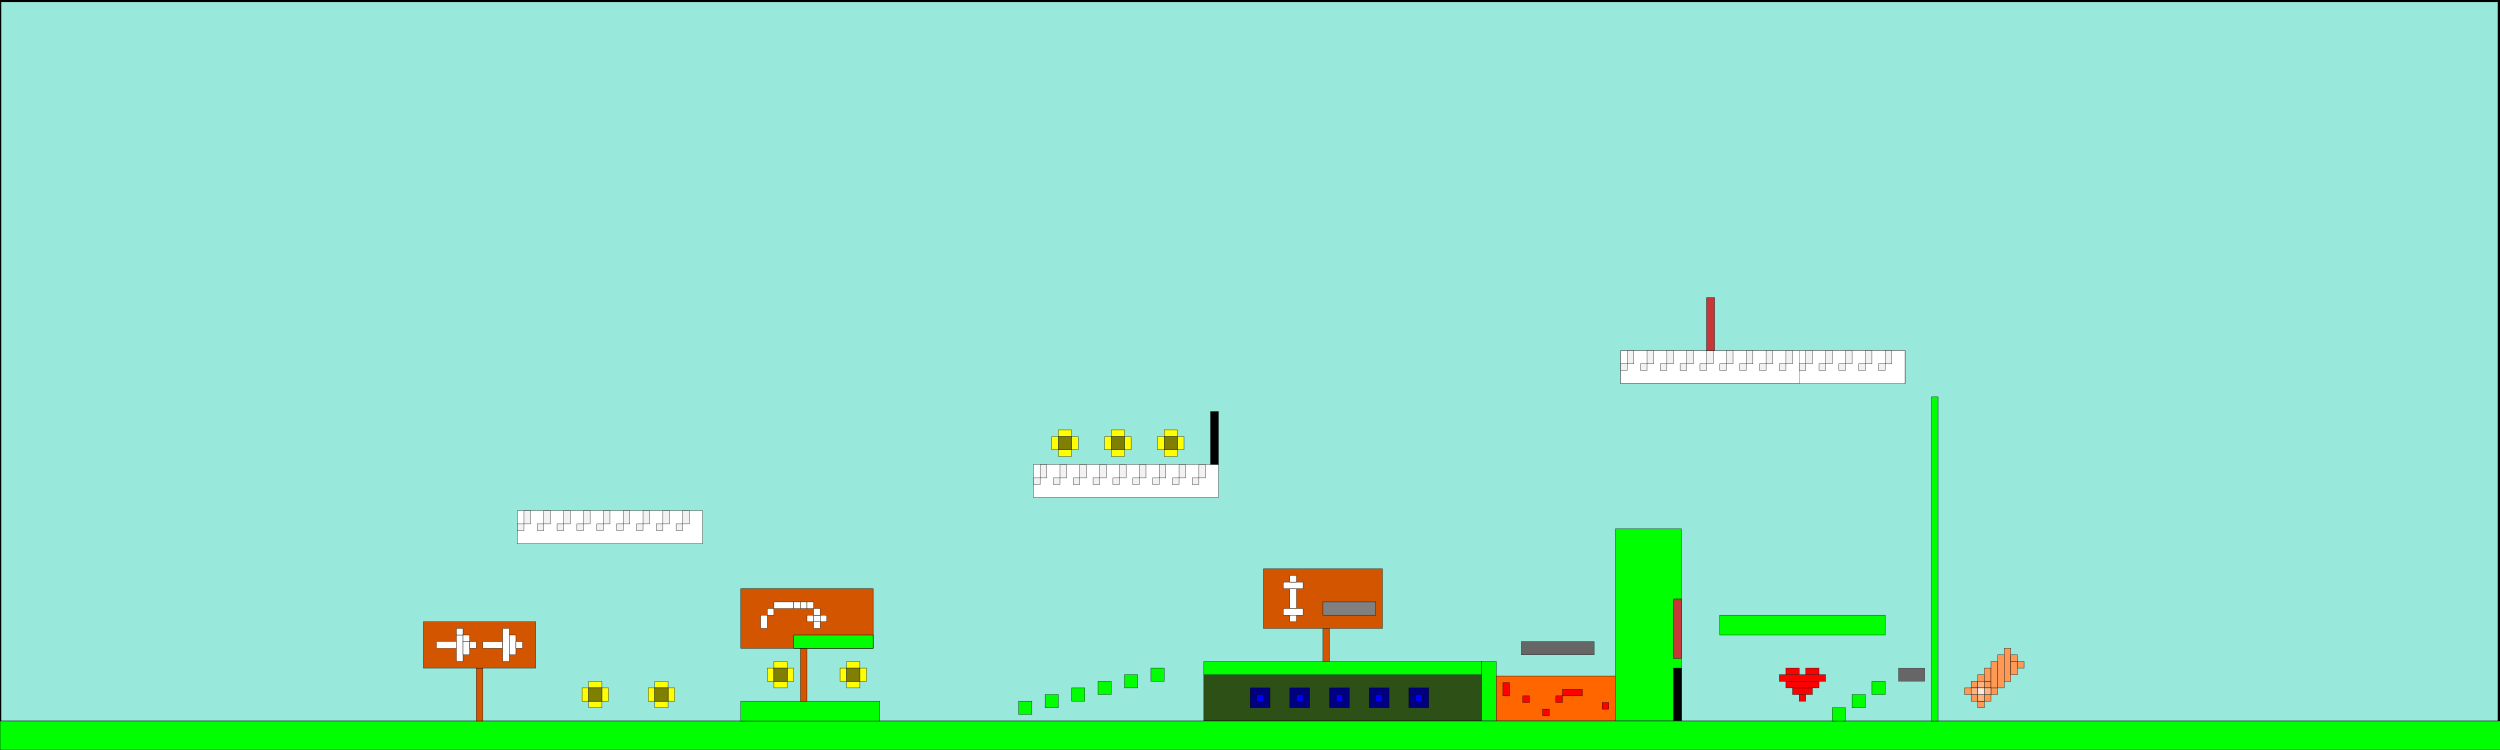 <?xml version="1.0" encoding="UTF-8" standalone="no"?>
<svg
   xmlns:osb="http://www.openswatchbook.org/uri/2009/osb"
   xmlns:dc="http://purl.org/dc/elements/1.1/"
   xmlns:cc="http://creativecommons.org/ns#"
   xmlns:rdf="http://www.w3.org/1999/02/22-rdf-syntax-ns#"
   xmlns:svg="http://www.w3.org/2000/svg"
   xmlns="http://www.w3.org/2000/svg"
   xmlns:xlink="http://www.w3.org/1999/xlink"
   xmlns:sodipodi="http://sodipodi.sourceforge.net/DTD/sodipodi-0.dtd"
   xmlns:inkscape="http://www.inkscape.org/namespaces/inkscape"
   width="2000mm"
   height="600mm"
   viewBox="0 0 2000 600"
   version="1.1"
   id="svg8"
   inkscape:version="1.0.2 (e86c870879, 2021-01-15)"
   sodipodi:docname="Uzun vadiler.svg">
  <rect x="0" y="0" width="2000" height="600" fill="#333333" stroke="none"/>
  <defs
     id="defs2">
    <linearGradient
       inkscape:collect="always"
       id="linearGradient2833">
      <stop
         style="stop-color:#00ff00;stop-opacity:1;"
         offset="0"
         id="stop2829" />
      <stop
         style="stop-color:#00ff00;stop-opacity:0;"
         offset="1"
         id="stop2831" />
    </linearGradient>
    <linearGradient
       id="linearGradient2825"
       osb:paint="solid">
      <stop
         style="stop-color:#00ff00;stop-opacity:1;"
         offset="0"
         id="stop2823" />
    </linearGradient>
    <linearGradient
       inkscape:collect="always"
       xlink:href="#linearGradient2833"
       id="linearGradient2873"
       gradientUnits="userSpaceOnUse"
       x1="-1.757"
       y1="27.056"
       x2="27.787"
       y2="27.056" />
  </defs>
  <sodipodi:namedview
     id="base"
     pagecolor="#ffffff"
     bordercolor="#666666"
     borderopacity="1.0"
     inkscape:pageopacity="0.0"
     inkscape:pageshadow="2"
     inkscape:zoom="0.5"
     inkscape:cx="6318.0536"
     inkscape:cy="1869.9782"
     inkscape:document-units="px"
     inkscape:current-layer="layer1"
     inkscape:document-rotation="0"
     showgrid="true"
     showguides="false"
     inkscape:window-width="1366"
     inkscape:window-height="704"
     inkscape:window-x="0"
     inkscape:window-y="0"
     inkscape:window-maximized="1">
    <inkscape:grid
       type="xygrid"
       id="grid2910" />
  </sodipodi:namedview>
  <g
     inkscape:label="Katman 1"
     inkscape:groupmode="layer"
     id="layer1">
    <rect
       style="fill:#98e8dc;fill-opacity:1;stroke:#000000;stroke-width:1.965"
       id="rect42"
       width="1999.192"
       height="598.609"
       x="1.7053026e-13"
       y="0.672" />
    <rect
       style="fill:#2d5016;stroke:#000000;stroke-width:0.265"
       id="rect226"
       width="222.25"
       height="37.042"
       x="963.083"
       y="539.75" />
    <rect
       style="fill:#00ff00;fill-opacity:1;stroke:#000000;stroke-width:0.392"
       id="rect2877"
       width="2000.25"
       height="23.29"
       x="1.7053026e-13"
       y="576.766" />
    <g
       id="g3049"
       transform="translate(269.875,402.167)">
      <g
         id="g2967">
        <rect
           style="fill:#d45500;fill-opacity:1;stroke:#000000;stroke-width:0.265"
           id="rect2912"
           width="5.292"
           height="42.333"
           x="111.125"
           y="132.292" />
        <rect
           style="fill:#d45500;fill-opacity:1;stroke:#000000;stroke-width:0.247"
           id="rect2914"
           width="89.958"
           height="37.042"
           x="68.792"
           y="95.25" />
        <g
           id="g2954"
           transform="translate(5.292,5.292)">
          <rect
             style="fill:#ffffff;fill-opacity:1;stroke:#000000;stroke-width:0.265"
             id="rect2922"
             width="5.292"
             height="21.167"
             x="89.958"
             y="100.542" />
          <rect
             style="fill:#ffffff;fill-opacity:1;stroke:#000000;stroke-width:0.187"
             id="rect2920"
             width="15.875"
             height="5.292"
             x="74.083"
             y="105.833" />
          <rect
             style="fill:#ffffff;fill-opacity:1;stroke:#000000;stroke-width:0.265"
             id="rect2924"
             width="5.292"
             height="10.583"
             x="95.25"
             y="105.833" />
          <rect
             style="fill:#ffffff;fill-opacity:1;stroke:#000000;stroke-width:0.265"
             id="rect2926"
             width="5.292"
             height="5.292"
             x="89.958"
             y="95.25" />
          <rect
             style="fill:#ffffff;fill-opacity:1;stroke:#000000;stroke-width:0.265"
             id="rect2928"
             width="5.292"
             height="5.292"
             x="95.25"
             y="100.542" />
          <rect
             style="fill:#ffffff;fill-opacity:1;stroke:#000000;stroke-width:0.265"
             id="rect2932"
             width="5.292"
             height="5.292"
             x="100.542"
             y="105.833" />
        </g>
      </g>
      <rect
         style="fill:#ffffff;fill-opacity:1;stroke:#000000;stroke-width:0.265"
         id="rect2969"
         width="15.875"
         height="5.292"
         x="116.417"
         y="111.125" />
      <rect
         style="fill:#ffffff;fill-opacity:1;stroke:#000000;stroke-width:0.265"
         id="rect2971"
         width="5.292"
         height="26.458"
         x="132.292"
         y="100.542" />
      <rect
         style="fill:#ffffff;fill-opacity:1;stroke:#000000;stroke-width:0.265"
         id="rect2973"
         width="5.292"
         height="15.875"
         x="137.583"
         y="105.833" />
      <rect
         style="fill:#ffffff;fill-opacity:1;stroke:#000000;stroke-width:0.265"
         id="rect2975"
         width="5.292"
         height="5.292"
         x="142.875"
         y="111.125" />
    </g>
    <rect
       style="fill:#00ff00;fill-opacity:1;stroke:#000000;stroke-width:0.265"
       id="rect2977"
       width="111.125"
       height="15.875"
       x="592.667"
       y="560.917" />
    <rect
       style="fill:#d45500;fill-opacity:1;stroke:#000000;stroke-width:0.265"
       id="rect2912-6"
       width="5.292"
       height="42.333"
       x="640.292"
       y="518.583" />
    <rect
       style="fill:#d45500;fill-opacity:1;stroke:#000000;stroke-width:0.304"
       id="rect2914-7"
       width="105.833"
       height="47.625"
       x="592.667"
       y="470.958" />
    <rect
       style="fill:#00ff00;fill-opacity:1;stroke:#000000;stroke-width:0.346"
       id="rect3084"
       width="63.5"
       height="10.583"
       x="635"
       y="508" />
    <rect
       style="fill:#ffffff;fill-opacity:1;stroke:#000000;stroke-width:0.265"
       id="rect3086"
       width="5.292"
       height="10.583"
       x="608.542"
       y="492.125" />
    <rect
       style="fill:#ffffff;fill-opacity:1;stroke:#000000;stroke-width:0.265"
       id="rect3088"
       width="5.292"
       height="5.292"
       x="613.833"
       y="486.833" />
    <rect
       style="fill:#ffffff;fill-opacity:1;stroke:#000000;stroke-width:0.265"
       id="rect3090"
       width="15.875"
       height="5.292"
       x="619.125"
       y="481.542" />
    <rect
       style="fill:#ffffff;fill-opacity:1;stroke:#000000;stroke-width:0.265"
       id="rect3092"
       width="5.292"
       height="5.292"
       x="635"
       y="481.542" />
    <rect
       style="fill:#ffffff;fill-opacity:1;stroke:#000000;stroke-width:0.265"
       id="rect3094"
       width="5.292"
       height="5.292"
       x="640.292"
       y="481.542" />
    <rect
       style="fill:#ffffff;fill-opacity:1;stroke:#000000;stroke-width:0.265"
       id="rect3104"
       width="5.292"
       height="5.292"
       x="650.875"
       y="497.417" />
    <rect
       style="fill:#ffffff;fill-opacity:1;stroke:#000000;stroke-width:0.265"
       id="rect3108"
       width="5.292"
       height="5.292"
       x="650.875"
       y="492.125" />
    <rect
       style="fill:#ffffff;fill-opacity:1;stroke:#000000;stroke-width:0.265"
       id="rect3110"
       width="5.292"
       height="5.292"
       x="656.167"
       y="492.125" />
    <rect
       style="fill:#ffffff;fill-opacity:1;stroke:#000000;stroke-width:0.265"
       id="rect3112"
       width="5.292"
       height="5.292"
       x="645.583"
       y="481.542" />
    <rect
       style="fill:#ffffff;fill-opacity:1;stroke:#000000;stroke-width:0.265"
       id="rect3114"
       width="5.292"
       height="5.292"
       x="650.875"
       y="486.833" />
    <rect
       style="fill:#ffffff;fill-opacity:1;stroke:#000000;stroke-width:0.265"
       id="rect3116"
       width="5.292"
       height="5.292"
       x="645.583"
       y="492.125" />
    <rect
       style="fill:#00ff00;fill-opacity:1;stroke:#000000;stroke-width:0.265"
       id="rect3118"
       width="10.583"
       height="10.583"
       x="814.917"
       y="560.917" />
    <rect
       style="fill:#00ff00;fill-opacity:1;stroke:#000000;stroke-width:0.265"
       id="rect3120"
       width="10.583"
       height="10.583"
       x="836.083"
       y="555.625" />
    <rect
       style="fill:#00ff00;fill-opacity:1;stroke:#000000;stroke-width:0.265"
       id="rect3122"
       width="10.583"
       height="10.583"
       x="857.25"
       y="550.333" />
    <rect
       style="fill:#00ff00;fill-opacity:1;stroke:#000000;stroke-width:0.265"
       id="rect3124"
       width="10.583"
       height="10.583"
       x="878.417"
       y="545.042" />
    <rect
       style="fill:#00ff00;fill-opacity:1;stroke:#000000;stroke-width:0.265"
       id="rect3126"
       width="10.583"
       height="10.583"
       x="899.583"
       y="539.75" />
    <rect
       style="fill:#00ff00;fill-opacity:1;stroke:#000000;stroke-width:0.265"
       id="rect3128"
       width="10.583"
       height="10.583"
       x="920.75"
       y="534.458" />
    <rect
       style="fill:#00ff00;fill-opacity:1;stroke:#000000;stroke-width:0.265"
       id="rect3132"
       width="222.25"
       height="10.583"
       x="963.083"
       y="529.167" />
    <rect
       style="fill:#d45500;fill-opacity:1;stroke:#000000;stroke-width:0.265"
       id="rect3136"
       width="5.292"
       height="26.458"
       x="1058.333"
       y="502.708" />
    <rect
       style="fill:#d45500;fill-opacity:1;stroke:#000000;stroke-width:0.265"
       id="rect3138"
       width="95.25"
       height="47.625"
       x="1010.708"
       y="455.083" />
    <rect
       style="fill:#808080;fill-opacity:1;stroke:#000000;stroke-width:0.283"
       id="rect3140"
       width="42.333"
       height="10.583"
       x="1058.333"
       y="481.542" />
    <rect
       style="fill:#ffff00;fill-opacity:1;stroke:#000000;stroke-width:0.265"
       id="rect3142"
       width="5.292"
       height="10.583"
       x="465.667"
       y="550.333" />
    <rect
       style="fill:#ffff00;fill-opacity:1;stroke:#000000;stroke-width:0.265"
       id="rect3144"
       width="5.292"
       height="10.583"
       x="481.542"
       y="550.333" />
    <rect
       style="fill:#ffff00;fill-opacity:1;stroke:#000000;stroke-width:0.265"
       id="rect3146"
       width="10.583"
       height="5.292"
       x="470.958"
       y="545.042" />
    <rect
       style="fill:#ffff00;fill-opacity:1;stroke:#000000;stroke-width:0.265"
       id="rect3148"
       width="10.583"
       height="5.292"
       x="470.958"
       y="560.917" />
    <rect
       style="fill:#808000;fill-opacity:1;stroke:#000000;stroke-width:0.265"
       id="rect3150"
       width="10.583"
       height="10.583"
       x="470.958"
       y="550.333" />
    <rect
       style="fill:#ffff00;fill-opacity:1;stroke:#000000;stroke-width:0.265"
       id="rect3142-2"
       width="5.292"
       height="10.583"
       x="518.583"
       y="550.333" />
    <rect
       style="fill:#ffff00;fill-opacity:1;stroke:#000000;stroke-width:0.265"
       id="rect3144-7"
       width="5.292"
       height="10.583"
       x="534.458"
       y="550.333" />
    <rect
       style="fill:#ffff00;fill-opacity:1;stroke:#000000;stroke-width:0.265"
       id="rect3146-0"
       width="10.583"
       height="5.292"
       x="523.875"
       y="545.042" />
    <rect
       style="fill:#ffff00;fill-opacity:1;stroke:#000000;stroke-width:0.265"
       id="rect3148-9"
       width="10.583"
       height="5.292"
       x="523.875"
       y="560.917" />
    <rect
       style="fill:#808000;fill-opacity:1;stroke:#000000;stroke-width:0.265"
       id="rect3150-3"
       width="10.583"
       height="10.583"
       x="523.875"
       y="550.333" />
    <rect
       style="fill:#ffff00;fill-opacity:1;stroke:#000000;stroke-width:0.265"
       id="rect3142-6"
       width="5.292"
       height="10.583"
       x="613.833"
       y="534.458" />
    <rect
       style="fill:#ffff00;fill-opacity:1;stroke:#000000;stroke-width:0.265"
       id="rect3144-0"
       width="5.292"
       height="10.583"
       x="629.708"
       y="534.458" />
    <rect
       style="fill:#ffff00;fill-opacity:1;stroke:#000000;stroke-width:0.265"
       id="rect3146-6"
       width="10.583"
       height="5.292"
       x="619.125"
       y="529.167" />
    <rect
       style="fill:#ffff00;fill-opacity:1;stroke:#000000;stroke-width:0.265"
       id="rect3148-2"
       width="10.583"
       height="5.292"
       x="619.125"
       y="545.042" />
    <rect
       style="fill:#808000;fill-opacity:1;stroke:#000000;stroke-width:0.265"
       id="rect3150-6"
       width="10.583"
       height="10.583"
       x="619.125"
       y="534.458" />
    <rect
       style="fill:#ffff00;fill-opacity:1;stroke:#000000;stroke-width:0.265"
       id="rect3142-1"
       width="5.292"
       height="10.583"
       x="672.042"
       y="534.458" />
    <rect
       style="fill:#ffff00;fill-opacity:1;stroke:#000000;stroke-width:0.265"
       id="rect3144-8"
       width="5.292"
       height="10.583"
       x="687.917"
       y="534.458" />
    <rect
       style="fill:#ffff00;fill-opacity:1;stroke:#000000;stroke-width:0.265"
       id="rect3146-7"
       width="10.583"
       height="5.292"
       x="677.333"
       y="529.167" />
    <rect
       style="fill:#ffff00;fill-opacity:1;stroke:#000000;stroke-width:0.265"
       id="rect3148-92"
       width="10.583"
       height="5.292"
       x="677.333"
       y="545.042" />
    <rect
       style="fill:#808000;fill-opacity:1;stroke:#000000;stroke-width:0.265"
       id="rect3150-0"
       width="10.583"
       height="10.583"
       x="677.333"
       y="534.458" />
    <rect
       style="fill:#00ff00;fill-opacity:1;stroke:#000000;stroke-width:0.278"
       id="rect3230"
       width="11.717"
       height="47.384"
       x="1185.333"
       y="529.167" />
    <rect
       style="fill:#000080;fill-opacity:1;stroke:#000000;stroke-width:0.265"
       id="rect3242"
       width="15.875"
       height="15.875"
       x="1000.125"
       y="550.333" />
    <rect
       style="fill:#0000ff;fill-opacity:1;stroke:#000000;stroke-width:0.265"
       id="rect3244"
       width="5.292"
       height="5.292"
       x="1005.417"
       y="555.625" />
    <rect
       style="fill:#000080;fill-opacity:1;stroke:#000000;stroke-width:0.265"
       id="rect3242-2"
       width="15.875"
       height="15.875"
       x="1031.875"
       y="550.333" />
    <rect
       style="fill:#0000ff;fill-opacity:1;stroke:#000000;stroke-width:0.265"
       id="rect3244-3"
       width="5.292"
       height="5.292"
       x="1037.167"
       y="555.625" />
    <rect
       style="fill:#000080;fill-opacity:1;stroke:#000000;stroke-width:0.265"
       id="rect3242-7"
       width="15.875"
       height="15.875"
       x="1063.625"
       y="550.333" />
    <rect
       style="fill:#0000ff;fill-opacity:1;stroke:#000000;stroke-width:0.265"
       id="rect3244-5"
       width="5.292"
       height="5.292"
       x="1068.917"
       y="555.625" />
    <rect
       style="fill:#000080;fill-opacity:1;stroke:#000000;stroke-width:0.265"
       id="rect3242-9"
       width="15.875"
       height="15.875"
       x="1127.125"
       y="550.333" />
    <rect
       style="fill:#0000ff;fill-opacity:1;stroke:#000000;stroke-width:0.265"
       id="rect3244-2"
       width="5.292"
       height="5.292"
       x="1132.417"
       y="555.625" />
    <rect
       style="fill:#000080;fill-opacity:1;stroke:#000000;stroke-width:0.265"
       id="rect3242-28"
       width="15.875"
       height="15.875"
       x="1095.375"
       y="550.333" />
    <rect
       style="fill:#0000ff;fill-opacity:1;stroke:#000000;stroke-width:0.265"
       id="rect3244-9"
       width="5.292"
       height="5.292"
       x="1100.667"
       y="555.625" />
    <rect
       style="fill:#ffffff;stroke:#000000;stroke-width:0.265"
       id="rect216"
       width="5.292"
       height="15.875"
       x="1031.875"
       y="470.958" />
    <rect
       style="fill:#ffffff;stroke:#000000;stroke-width:0.265"
       id="rect218"
       width="15.875"
       height="5.292"
       x="1026.583"
       y="486.833" />
    <rect
       style="fill:#ffffff;stroke:#000000;stroke-width:0.265"
       id="rect220"
       width="5.292"
       height="5.292"
       x="1031.875"
       y="492.125" />
    <rect
       style="fill:#ffffff;stroke:#000000;stroke-width:0.265"
       id="rect222"
       width="15.875"
       height="5.292"
       x="1026.583"
       y="465.667" />
    <rect
       style="fill:#ffffff;stroke:#000000;stroke-width:0.265"
       id="rect224"
       width="5.292"
       height="5.292"
       x="1031.875"
       y="460.375" />
    <rect
       style="fill:#666666;stroke:#000000;stroke-width:0.253"
       id="rect228"
       width="58.208"
       height="10.583"
       x="1217.083"
       y="513.292" />
    <rect
       style="fill:#ff6600;stroke:#000000;stroke-width:0.281"
       id="rect230"
       width="95.25"
       height="35.719"
       x="1197.051"
       y="540.832" />
    <rect
       style="fill:#ff0000;stroke:#000000;stroke-width:0.265"
       id="rect232"
       width="5.292"
       height="10.583"
       x="1202.342"
       y="546.124" />
    <rect
       style="fill:#ff0000;stroke:#000000;stroke-width:0.265"
       id="rect234"
       width="5.292"
       height="5.292"
       x="1218.217"
       y="556.707" />
    <rect
       style="fill:#ff0000;stroke:#000000;stroke-width:0.265"
       id="rect236"
       width="15.875"
       height="5.292"
       x="1249.967"
       y="551.416" />
    <rect
       style="fill:#ff0000;stroke:#000000;stroke-width:0.265"
       id="rect238"
       width="5.292"
       height="5.292"
       x="1244.676"
       y="556.707" />
    <rect
       style="fill:#ff0000;stroke:#000000;stroke-width:0.265"
       id="rect240"
       width="5.292"
       height="5.292"
       x="1281.717"
       y="561.999" />
    <rect
       style="fill:#ff0000;stroke:#000000;stroke-width:0.265"
       id="rect242"
       width="5.292"
       height="5.292"
       x="1234.092"
       y="567.291" />
    <rect
       style="fill:#00ff00;stroke:#000000;stroke-width:0.26"
       id="rect244"
       width="52.917"
       height="153.458"
       x="1292.301"
       y="423.093" />
    <rect
       style="fill:#000000;stroke:#000000;stroke-width:0.311"
       id="rect251"
       width="6.426"
       height="42.093"
       x="1338.792"
       y="534.458" />
    <rect
       style="fill:#ffffff;stroke:#000000;stroke-width:0.265"
       id="rect255"
       width="148.167"
       height="26.458"
       x="826.634"
       y="371.499" />
    <rect
       style="fill:#000000;stroke:#000000;stroke-width:0.206"
       id="rect259"
       width="6.426"
       height="42.333"
       x="968.375"
       y="329.166" />
    <rect
       style="fill:#ffffff;stroke:#000000;stroke-width:0.265"
       id="rect255-3"
       width="148.167"
       height="26.458"
       x="413.884"
       y="408.541" />
    <rect
       style="fill:#f2f2f2;stroke:#000000;stroke-width:0.265"
       id="rect289"
       width="5.292"
       height="10.583"
       x="419.176"
       y="408.541" />
    <rect
       style="fill:#f2f2f2;stroke:#000000;stroke-width:0.265"
       id="rect291"
       width="5.292"
       height="5.292"
       x="413.884"
       y="419.124" />
    <rect
       style="fill:#f2f2f2;stroke:#000000;stroke-width:0.265"
       id="rect293"
       width="5.292"
       height="10.583"
       x="435.051"
       y="408.541" />
    <rect
       style="fill:#f2f2f2;stroke:#000000;stroke-width:0.265"
       id="rect295"
       width="5.292"
       height="5.292"
       x="429.759"
       y="419.124" />
    <rect
       style="fill:#f2f2f2;stroke:#000000;stroke-width:0.265"
       id="rect297"
       width="5.292"
       height="10.583"
       x="450.926"
       y="408.541" />
    <rect
       style="fill:#f2f2f2;stroke:#000000;stroke-width:0.265"
       id="rect299"
       width="5.292"
       height="5.292"
       x="445.634"
       y="419.124" />
    <rect
       style="fill:#f2f2f2;stroke:#000000;stroke-width:0.265"
       id="rect301"
       width="5.292"
       height="10.583"
       x="466.801"
       y="408.541" />
    <rect
       style="fill:#f2f2f2;stroke:#000000;stroke-width:0.265"
       id="rect303"
       width="5.292"
       height="5.292"
       x="461.509"
       y="419.124" />
    <rect
       style="fill:#f2f2f2;stroke:#000000;stroke-width:0.265"
       id="rect305"
       width="5.292"
       height="10.583"
       x="482.676"
       y="408.541" />
    <rect
       style="fill:#f2f2f2;stroke:#000000;stroke-width:0.265"
       id="rect307"
       width="5.292"
       height="5.292"
       x="477.384"
       y="419.124" />
    <rect
       style="fill:#f2f2f2;stroke:#000000;stroke-width:0.265"
       id="rect309"
       width="5.292"
       height="10.583"
       x="498.551"
       y="408.541" />
    <rect
       style="fill:#f2f2f2;stroke:#000000;stroke-width:0.265"
       id="rect311"
       width="5.292"
       height="5.292"
       x="493.259"
       y="419.124" />
    <rect
       style="fill:#f2f2f2;stroke:#000000;stroke-width:0.265"
       id="rect313"
       width="5.292"
       height="10.583"
       x="514.426"
       y="408.541" />
    <rect
       style="fill:#f2f2f2;stroke:#000000;stroke-width:0.265"
       id="rect315"
       width="5.292"
       height="5.292"
       x="509.134"
       y="419.124" />
    <rect
       style="fill:#f2f2f2;stroke:#000000;stroke-width:0.265"
       id="rect317"
       width="5.292"
       height="10.583"
       x="530.301"
       y="408.541" />
    <rect
       style="fill:#f2f2f2;stroke:#000000;stroke-width:0.265"
       id="rect319"
       width="5.292"
       height="5.292"
       x="525.009"
       y="419.124" />
    <rect
       style="fill:#f2f2f2;stroke:#000000;stroke-width:0.265"
       id="rect321"
       width="5.292"
       height="10.583"
       x="546.176"
       y="408.541" />
    <rect
       style="fill:#f2f2f2;stroke:#000000;stroke-width:0.265"
       id="rect323"
       width="5.292"
       height="5.292"
       x="540.884"
       y="419.124" />
    <rect
       style="fill:#f2f2f2;stroke:#000000;stroke-width:0.265"
       id="rect289-6"
       width="5.292"
       height="10.583"
       x="832.115"
       y="371.74" />
    <rect
       style="fill:#f2f2f2;stroke:#000000;stroke-width:0.265"
       id="rect291-7"
       width="5.292"
       height="5.292"
       x="826.823"
       y="382.323" />
    <rect
       style="fill:#f2f2f2;stroke:#000000;stroke-width:0.265"
       id="rect293-5"
       width="5.292"
       height="10.583"
       x="847.99"
       y="371.74" />
    <rect
       style="fill:#f2f2f2;stroke:#000000;stroke-width:0.265"
       id="rect295-3"
       width="5.292"
       height="5.292"
       x="842.698"
       y="382.323" />
    <rect
       style="fill:#f2f2f2;stroke:#000000;stroke-width:0.265"
       id="rect297-5"
       width="5.292"
       height="10.583"
       x="863.865"
       y="371.74" />
    <rect
       style="fill:#f2f2f2;stroke:#000000;stroke-width:0.265"
       id="rect299-6"
       width="5.292"
       height="5.292"
       x="858.573"
       y="382.323" />
    <rect
       style="fill:#f2f2f2;stroke:#000000;stroke-width:0.265"
       id="rect301-2"
       width="5.292"
       height="10.583"
       x="879.74"
       y="371.74" />
    <rect
       style="fill:#f2f2f2;stroke:#000000;stroke-width:0.265"
       id="rect303-9"
       width="5.292"
       height="5.292"
       x="874.448"
       y="382.323" />
    <rect
       style="fill:#f2f2f2;stroke:#000000;stroke-width:0.265"
       id="rect305-1"
       width="5.292"
       height="10.583"
       x="895.615"
       y="371.74" />
    <rect
       style="fill:#f2f2f2;stroke:#000000;stroke-width:0.265"
       id="rect307-2"
       width="5.292"
       height="5.292"
       x="890.323"
       y="382.323" />
    <rect
       style="fill:#f2f2f2;stroke:#000000;stroke-width:0.265"
       id="rect309-7"
       width="5.292"
       height="10.583"
       x="911.49"
       y="371.74" />
    <rect
       style="fill:#f2f2f2;stroke:#000000;stroke-width:0.265"
       id="rect311-0"
       width="5.292"
       height="5.292"
       x="906.198"
       y="382.323" />
    <rect
       style="fill:#f2f2f2;stroke:#000000;stroke-width:0.265"
       id="rect313-9"
       width="5.292"
       height="10.583"
       x="927.365"
       y="371.74" />
    <rect
       style="fill:#f2f2f2;stroke:#000000;stroke-width:0.265"
       id="rect315-3"
       width="5.292"
       height="5.292"
       x="922.073"
       y="382.323" />
    <rect
       style="fill:#f2f2f2;stroke:#000000;stroke-width:0.265"
       id="rect317-6"
       width="5.292"
       height="10.583"
       x="943.24"
       y="371.74" />
    <rect
       style="fill:#f2f2f2;stroke:#000000;stroke-width:0.265"
       id="rect319-0"
       width="5.292"
       height="5.292"
       x="937.948"
       y="382.323" />
    <rect
       style="fill:#f2f2f2;stroke:#000000;stroke-width:0.265"
       id="rect321-6"
       width="5.292"
       height="10.583"
       x="959.115"
       y="371.74" />
    <rect
       style="fill:#f2f2f2;stroke:#000000;stroke-width:0.265"
       id="rect323-2"
       width="5.292"
       height="5.292"
       x="953.823"
       y="382.323" />
    <rect
       style="fill:#ffff00;fill-opacity:1;stroke:#000000;stroke-width:0.265"
       id="rect3142-1-6"
       width="5.292"
       height="10.583"
       x="841.375"
       y="349.25" />
    <rect
       style="fill:#ffff00;fill-opacity:1;stroke:#000000;stroke-width:0.265"
       id="rect3144-8-1"
       width="5.292"
       height="10.583"
       x="857.25"
       y="349.25" />
    <rect
       style="fill:#ffff00;fill-opacity:1;stroke:#000000;stroke-width:0.265"
       id="rect3146-7-8"
       width="10.583"
       height="5.292"
       x="846.667"
       y="343.958" />
    <rect
       style="fill:#ffff00;fill-opacity:1;stroke:#000000;stroke-width:0.265"
       id="rect3148-92-7"
       width="10.583"
       height="5.292"
       x="846.667"
       y="359.833" />
    <rect
       style="fill:#808000;fill-opacity:1;stroke:#000000;stroke-width:0.265"
       id="rect3150-0-9"
       width="10.583"
       height="10.583"
       x="846.667"
       y="349.25" />
    <rect
       style="fill:#ffff00;fill-opacity:1;stroke:#000000;stroke-width:0.265"
       id="rect3142-1-2"
       width="5.292"
       height="10.583"
       x="883.708"
       y="349.25" />
    <rect
       style="fill:#ffff00;fill-opacity:1;stroke:#000000;stroke-width:0.265"
       id="rect3144-8-0"
       width="5.292"
       height="10.583"
       x="899.583"
       y="349.25" />
    <rect
       style="fill:#ffff00;fill-opacity:1;stroke:#000000;stroke-width:0.265"
       id="rect3146-7-2"
       width="10.583"
       height="5.292"
       x="889"
       y="343.958" />
    <rect
       style="fill:#ffff00;fill-opacity:1;stroke:#000000;stroke-width:0.265"
       id="rect3148-92-3"
       width="10.583"
       height="5.292"
       x="889"
       y="359.833" />
    <rect
       style="fill:#808000;fill-opacity:1;stroke:#000000;stroke-width:0.265"
       id="rect3150-0-7"
       width="10.583"
       height="10.583"
       x="889"
       y="349.25" />
    <rect
       style="fill:#ffff00;fill-opacity:1;stroke:#000000;stroke-width:0.265"
       id="rect3142-1-5"
       width="5.292"
       height="10.583"
       x="926.042"
       y="349.25" />
    <rect
       style="fill:#ffff00;fill-opacity:1;stroke:#000000;stroke-width:0.265"
       id="rect3144-8-9"
       width="5.292"
       height="10.583"
       x="941.917"
       y="349.25" />
    <rect
       style="fill:#ffff00;fill-opacity:1;stroke:#000000;stroke-width:0.265"
       id="rect3146-7-22"
       width="10.583"
       height="5.292"
       x="931.333"
       y="343.958" />
    <rect
       style="fill:#ffff00;fill-opacity:1;stroke:#000000;stroke-width:0.265"
       id="rect3148-92-8"
       width="10.583"
       height="5.292"
       x="931.333"
       y="359.833" />
    <rect
       style="fill:#808000;fill-opacity:1;stroke:#000000;stroke-width:0.265"
       id="rect3150-0-97"
       width="10.583"
       height="10.583"
       x="931.333"
       y="349.25" />
    <rect
       style="fill:#ff0000;stroke:#000000;stroke-width:0.265"
       id="rect491"
       width="5.292"
       height="5.292"
       x="1439.333"
       y="555.625" />
    <rect
       style="fill:#ff0000;stroke:#000000;stroke-width:0.265"
       id="rect493"
       width="15.875"
       height="5.292"
       x="1434.042"
       y="550.333" />
    <rect
       style="fill:#ff0000;stroke:#000000;stroke-width:0.265"
       id="rect495"
       width="26.458"
       height="5.292"
       x="1428.75"
       y="545.042" />
    <rect
       style="fill:#ff0000;stroke:#000000;stroke-width:0.265"
       id="rect497"
       width="37.042"
       height="5.292"
       x="1423.458"
       y="539.75" />
    <rect
       style="fill:#ff0000;stroke:#000000;stroke-width:0.265"
       id="rect499"
       width="10.583"
       height="5.292"
       x="1428.75"
       y="534.458" />
    <rect
       style="fill:#ff0000;stroke:#000000;stroke-width:0.265"
       id="rect501"
       width="10.583"
       height="5.292"
       x="1444.625"
       y="534.458" />
    <rect
       style="fill:#c83737;stroke:#000000;stroke-width:0.29"
       id="rect503"
       width="6.35"
       height="47.625"
       x="1338.792"
       y="479.16" />
    <rect
       style="fill:#00ff00;stroke:#000000;stroke-width:0.265"
       id="rect505"
       width="10.583"
       height="10.583"
       x="1465.792"
       y="566.208" />
    <rect
       style="fill:#00ff00;stroke:#000000;stroke-width:0.265"
       id="rect507"
       width="10.583"
       height="10.583"
       x="1481.667"
       y="555.625" />
    <rect
       style="fill:#00ff00;stroke:#000000;stroke-width:0.265"
       id="rect509"
       width="10.583"
       height="10.583"
       x="1497.542"
       y="545.042" />
    <rect
       style="fill:#666666;stroke:#000000;stroke-width:0.153"
       id="rect228-3"
       width="21.167"
       height="10.583"
       x="1518.708"
       y="534.458" />
    <rect
       style="fill:#00ff00;stroke:#000000;stroke-width:0.276"
       id="rect531"
       width="132.292"
       height="15.875"
       x="1375.833"
       y="492.125" />
    <rect
       style="fill:#00ff00;stroke:#000000;stroke-width:0.265"
       id="rect533"
       width="5.292"
       height="259.292"
       x="1545.167"
       y="317.5" />
    <rect
       style="fill:#ffffff;stroke:#000000;stroke-width:0.328"
       id="rect255-3-6"
       width="227.542"
       height="26.458"
       x="1296.458"
       y="280.458" />
    <rect
       style="fill:#f2f2f2;stroke:#000000;stroke-width:0.265"
       id="rect289-1"
       width="5.292"
       height="10.583"
       x="1301.75"
       y="280.458" />
    <rect
       style="fill:#f2f2f2;stroke:#000000;stroke-width:0.265"
       id="rect291-2"
       width="5.292"
       height="5.292"
       x="1296.458"
       y="291.042" />
    <rect
       style="fill:#f2f2f2;stroke:#000000;stroke-width:0.265"
       id="rect293-9"
       width="5.292"
       height="10.583"
       x="1317.625"
       y="280.458" />
    <rect
       style="fill:#f2f2f2;stroke:#000000;stroke-width:0.265"
       id="rect295-31"
       width="5.292"
       height="5.292"
       x="1312.333"
       y="291.042" />
    <rect
       style="fill:#f2f2f2;stroke:#000000;stroke-width:0.265"
       id="rect297-9"
       width="5.292"
       height="10.583"
       x="1333.5"
       y="280.458" />
    <rect
       style="fill:#f2f2f2;stroke:#000000;stroke-width:0.265"
       id="rect299-4"
       width="5.292"
       height="5.292"
       x="1328.208"
       y="291.042" />
    <rect
       style="fill:#f2f2f2;stroke:#000000;stroke-width:0.265"
       id="rect301-7"
       width="5.292"
       height="10.583"
       x="1349.375"
       y="280.458" />
    <rect
       style="fill:#f2f2f2;stroke:#000000;stroke-width:0.265"
       id="rect303-8"
       width="5.292"
       height="5.292"
       x="1344.083"
       y="291.042" />
    <rect
       style="fill:#f2f2f2;stroke:#000000;stroke-width:0.265"
       id="rect305-4"
       width="5.292"
       height="10.583"
       x="1365.25"
       y="280.458" />
    <rect
       style="fill:#f2f2f2;stroke:#000000;stroke-width:0.265"
       id="rect307-5"
       width="5.292"
       height="5.292"
       x="1359.958"
       y="291.042" />
    <rect
       style="fill:#f2f2f2;stroke:#000000;stroke-width:0.265"
       id="rect309-0"
       width="5.292"
       height="10.583"
       x="1381.125"
       y="280.458" />
    <rect
       style="fill:#f2f2f2;stroke:#000000;stroke-width:0.265"
       id="rect311-3"
       width="5.292"
       height="5.292"
       x="1375.833"
       y="291.042" />
    <rect
       style="fill:#f2f2f2;stroke:#000000;stroke-width:0.265"
       id="rect313-6"
       width="5.292"
       height="10.583"
       x="1397"
       y="280.458" />
    <rect
       style="fill:#f2f2f2;stroke:#000000;stroke-width:0.265"
       id="rect315-1"
       width="5.292"
       height="5.292"
       x="1391.708"
       y="291.042" />
    <rect
       style="fill:#f2f2f2;stroke:#000000;stroke-width:0.265"
       id="rect317-0"
       width="5.292"
       height="10.583"
       x="1412.875"
       y="280.458" />
    <rect
       style="fill:#f2f2f2;stroke:#000000;stroke-width:0.265"
       id="rect319-6"
       width="5.292"
       height="5.292"
       x="1407.583"
       y="291.042" />
    <rect
       style="fill:#f2f2f2;stroke:#000000;stroke-width:0.265"
       id="rect321-3"
       width="5.292"
       height="10.583"
       x="1428.75"
       y="280.458" />
    <rect
       style="fill:#f2f2f2;stroke:#000000;stroke-width:0.265"
       id="rect323-20"
       width="5.292"
       height="5.292"
       x="1423.458"
       y="291.042" />
    <rect
       style="fill:#c83737;stroke:#000000;stroke-width:0.292"
       id="rect627"
       width="6.424"
       height="42.333"
       x="1365.25"
       y="238.125" />
    <rect
       style="fill:#ffffff;stroke:#000000;stroke-width:0.2"
       id="rect255-3-61"
       width="84.667"
       height="26.458"
       x="1439.333"
       y="280.458" />
    <rect
       style="fill:#f2f2f2;stroke:#000000;stroke-width:0.265"
       id="rect289-5"
       width="5.292"
       height="10.583"
       x="1444.625"
       y="280.458" />
    <rect
       style="fill:#f2f2f2;stroke:#000000;stroke-width:0.265"
       id="rect291-5"
       width="5.292"
       height="5.292"
       x="1439.333"
       y="291.042" />
    <rect
       style="fill:#f2f2f2;stroke:#000000;stroke-width:0.265"
       id="rect293-4"
       width="5.292"
       height="10.583"
       x="1460.5"
       y="280.458" />
    <rect
       style="fill:#f2f2f2;stroke:#000000;stroke-width:0.265"
       id="rect295-7"
       width="5.292"
       height="5.292"
       x="1455.208"
       y="291.042" />
    <rect
       style="fill:#f2f2f2;stroke:#000000;stroke-width:0.265"
       id="rect297-6"
       width="5.292"
       height="10.583"
       x="1476.375"
       y="280.458" />
    <rect
       style="fill:#f2f2f2;stroke:#000000;stroke-width:0.265"
       id="rect299-5"
       width="5.292"
       height="5.292"
       x="1471.083"
       y="291.042" />
    <rect
       style="fill:#f2f2f2;stroke:#000000;stroke-width:0.265"
       id="rect301-6"
       width="5.292"
       height="10.583"
       x="1492.25"
       y="280.458" />
    <rect
       style="fill:#f2f2f2;stroke:#000000;stroke-width:0.265"
       id="rect303-93"
       width="5.292"
       height="5.292"
       x="1486.958"
       y="291.042" />
    <rect
       style="fill:#f2f2f2;stroke:#000000;stroke-width:0.265"
       id="rect305-7"
       width="5.292"
       height="10.583"
       x="1508.125"
       y="280.458" />
    <rect
       style="fill:#f2f2f2;stroke:#000000;stroke-width:0.265"
       id="rect307-4"
       width="5.292"
       height="5.292"
       x="1502.833"
       y="291.042" />
    <g
       id="g777"
       transform="translate(5.292,5.292)">
      <rect
         style="fill:#ff9955;stroke:#000000;stroke-width:0.265"
         id="rect711"
         width="5.292"
         height="5.292"
         x="1576.917"
         y="555.625" />
      <rect
         style="fill:#ff9955;stroke:#000000;stroke-width:0.265"
         id="rect713"
         width="5.292"
         height="5.292"
         x="1571.625"
         y="550.333" />
      <rect
         style="fill:#ff9955;stroke:#000000;stroke-width:0.265"
         id="rect715"
         width="5.292"
         height="5.292"
         x="1582.208"
         y="550.333" />
      <rect
         style="fill:#ff9955;stroke:#000000;stroke-width:0.265"
         id="rect717"
         width="5.292"
         height="5.292"
         x="1587.5"
         y="545.042" />
      <rect
         style="fill:#ff9955;stroke:#000000;stroke-width:0.265"
         id="rect719"
         width="5.292"
         height="5.292"
         x="1582.208"
         y="539.75" />
      <rect
         style="fill:#ff9955;stroke:#000000;stroke-width:0.265"
         id="rect721"
         width="5.292"
         height="5.292"
         x="1576.917"
         y="534.458" />
      <rect
         style="fill:#ff9955;stroke:#000000;stroke-width:0.265"
         id="rect723"
         width="5.292"
         height="5.292"
         x="1571.625"
         y="539.75" />
      <rect
         style="fill:#ff9955;stroke:#000000;stroke-width:0.265"
         id="rect725"
         width="5.292"
         height="5.292"
         x="1566.333"
         y="545.042" />
      <rect
         style="fill:#ffb380;stroke:#000000;stroke-width:0.265"
         id="rect731"
         width="5.292"
         height="5.292"
         x="1576.917"
         y="539.75" />
      <rect
         style="fill:#ffb380;stroke:#000000;stroke-width:0.265"
         id="rect733"
         width="5.292"
         height="5.292"
         x="1571.625"
         y="545.042" />
      <rect
         style="fill:#ffb380;stroke:#000000;stroke-width:0.265"
         id="rect735"
         width="5.292"
         height="5.292"
         x="1582.208"
         y="545.042" />
      <rect
         style="fill:#ffb380;stroke:#000000;stroke-width:0.265"
         id="rect737"
         width="5.292"
         height="5.292"
         x="1576.917"
         y="550.333" />
      <rect
         style="fill:#ffe6d5;stroke:#000000;stroke-width:0.265"
         id="rect741"
         width="5.292"
         height="5.292"
         x="1576.917"
         y="545.042" />
      <rect
         style="fill:#ff9955;stroke:#000000;stroke-width:0.265"
         id="rect743"
         width="5.292"
         height="10.583"
         x="1582.208"
         y="529.167" />
      <rect
         style="fill:#ff9955;stroke:#000000;stroke-width:0.265"
         id="rect745"
         width="5.292"
         height="21.167"
         x="1587.5"
         y="523.875" />
      <rect
         style="fill:#ff9955;stroke:#000000;stroke-width:0.265"
         id="rect747"
         width="5.292"
         height="26.458"
         x="1592.792"
         y="518.583" />
      <rect
         style="fill:#ff9955;stroke:#000000;stroke-width:0.265"
         id="rect749"
         width="5.292"
         height="26.458"
         x="1598.083"
         y="513.292" />
      <rect
         style="fill:#ff9955;stroke:#000000;stroke-width:0.265"
         id="rect751"
         width="5.292"
         height="5.292"
         x="1603.375"
         y="518.583" />
      <rect
         style="fill:#ff9955;stroke:#000000;stroke-width:0.265"
         id="rect753"
         width="5.292"
         height="5.292"
         x="1608.667"
         y="523.875" />
      <rect
         style="fill:#ff9955;stroke:#000000;stroke-width:0.265"
         id="rect755"
         width="5.292"
         height="10.583"
         x="1603.375"
         y="523.875" />
    </g>
  </g>
</svg>
